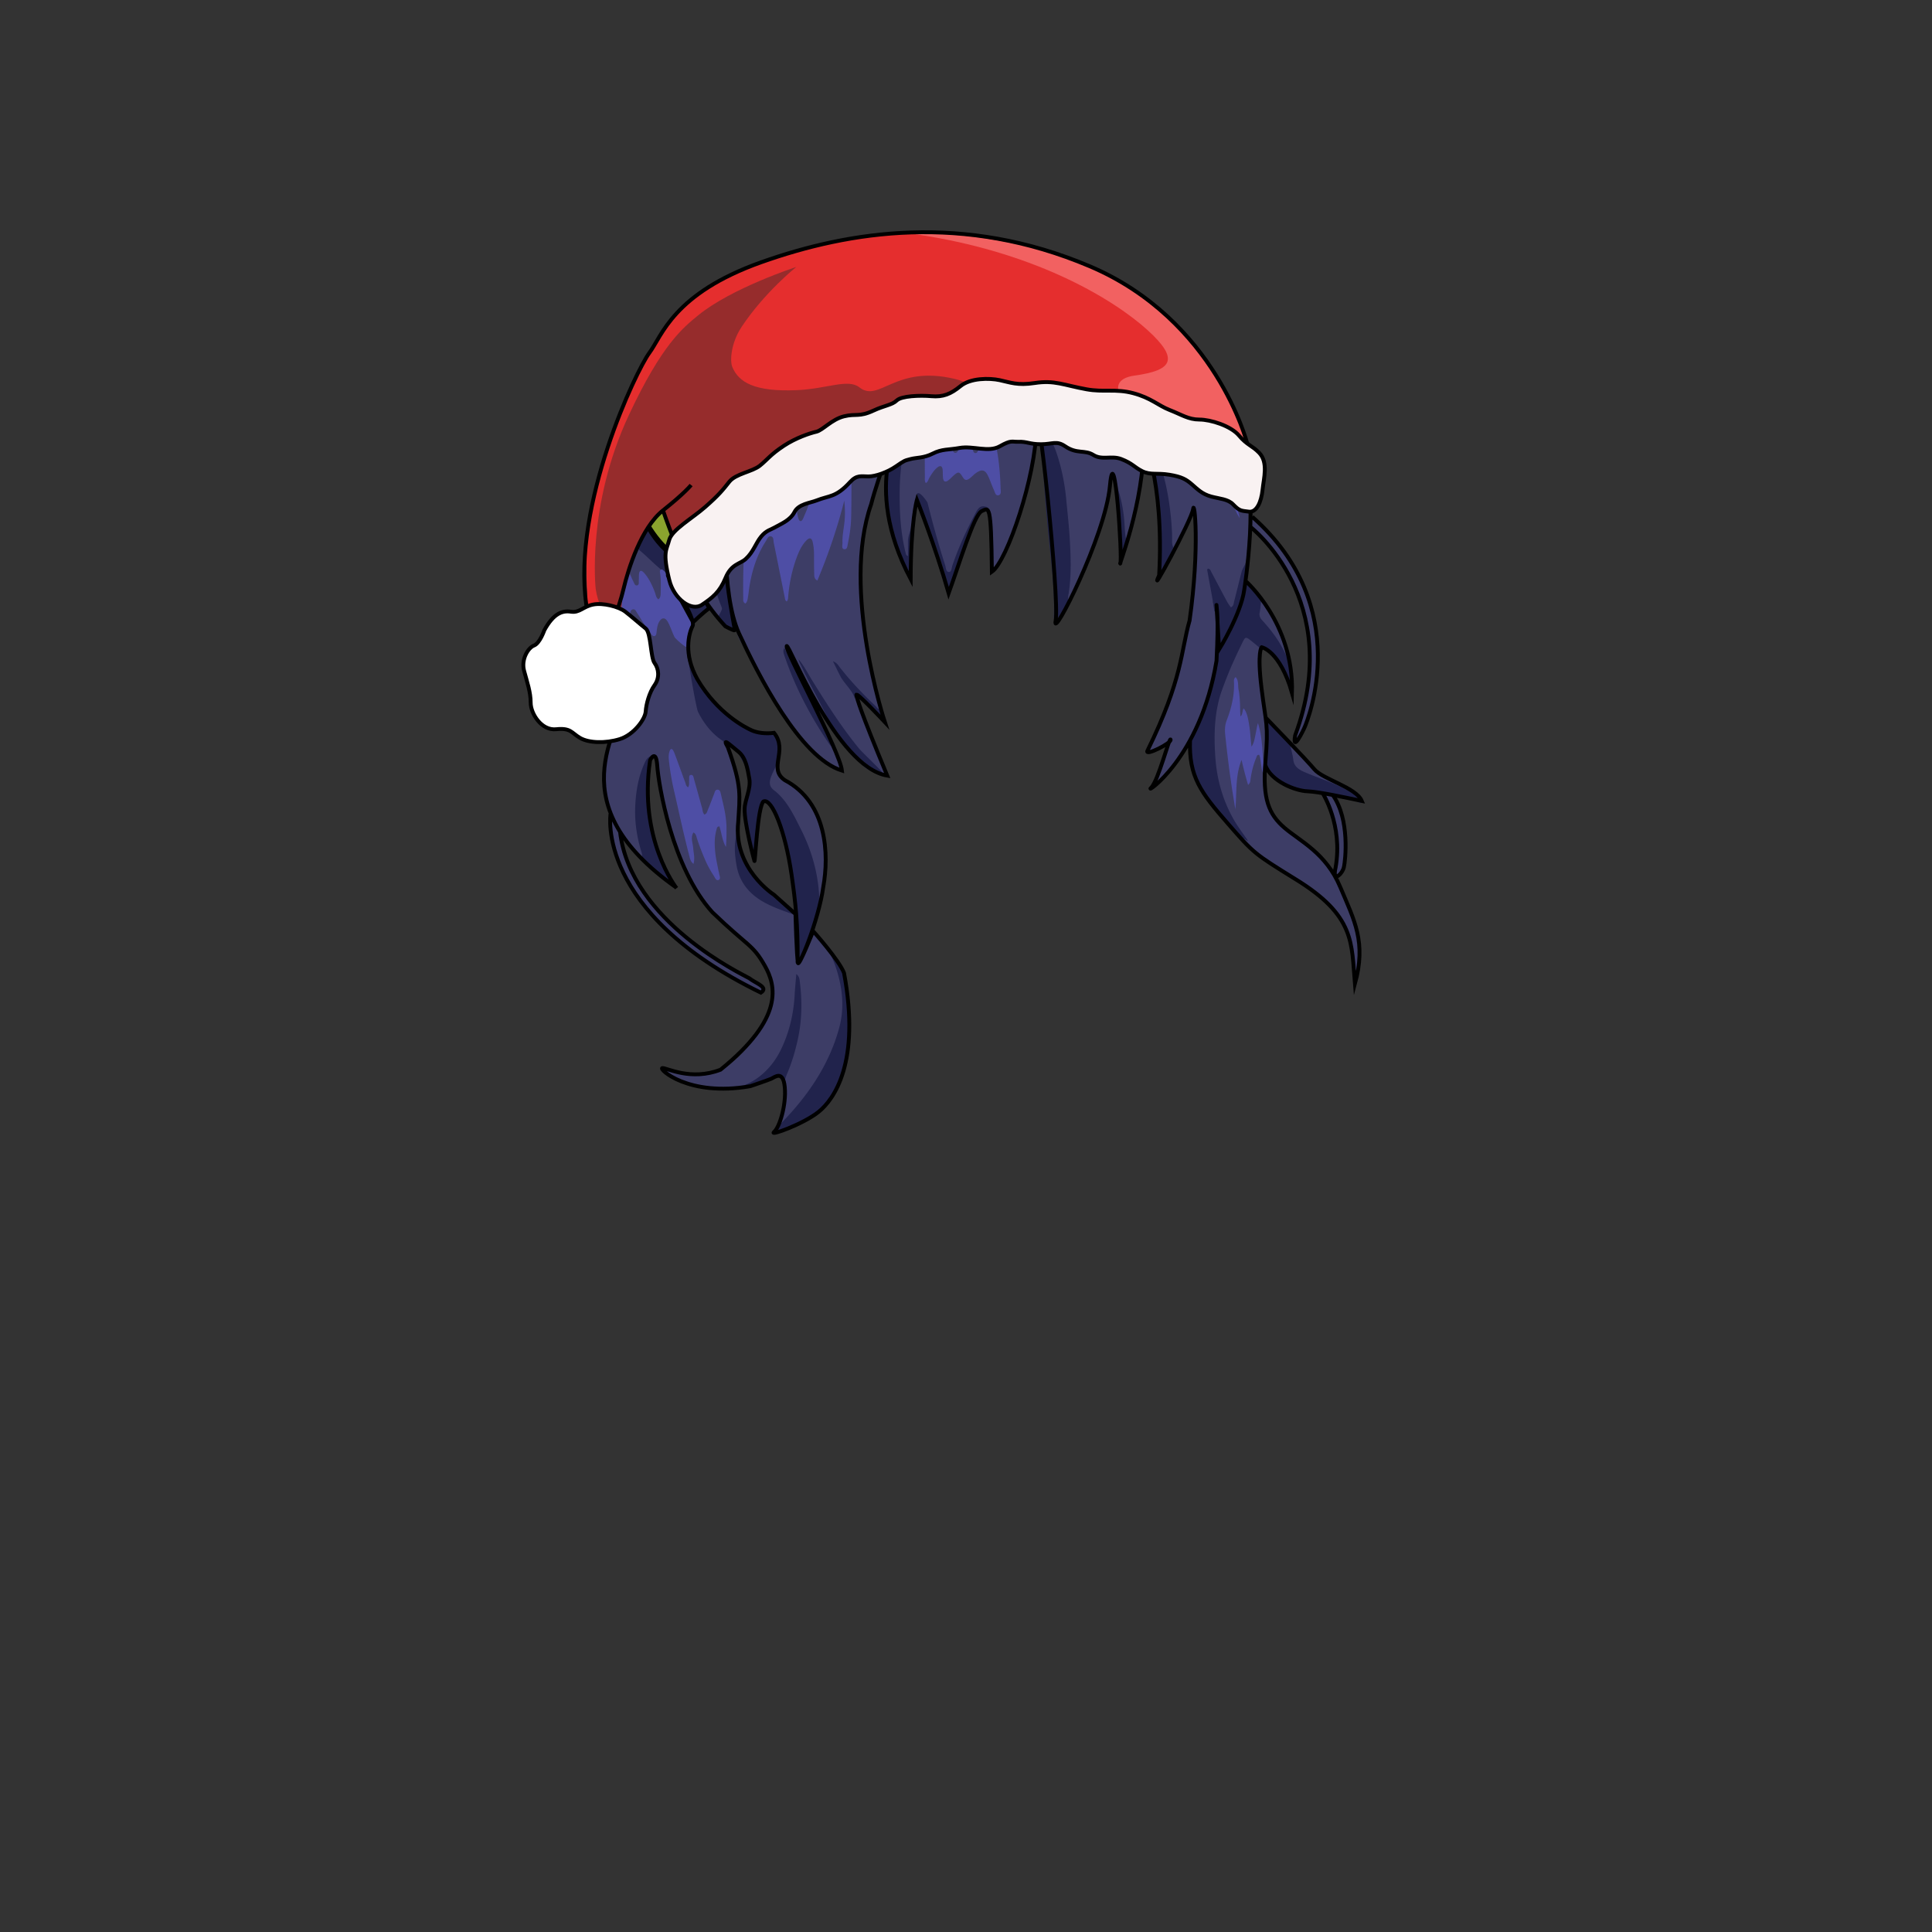 <svg xmlns="http://www.w3.org/2000/svg" id="图层_2" viewBox="0 0 3000 3000"><rect x="0" y="0" width="3000" height="3000" fill="#333333" stroke="none"/><path id="cl1" fill="#3D3D66" d="M1774.198 684c3.698 21.9-4.603 62-6.897 88.5-2 22.2-10.3 48.104-17.397 69.4-5.699 2.3-6.199-2.101-6.5-5.601-2.302-22.2-5.5-44.2-7.199-66.399-.397-5.301-4.103-23.601-6.103-28.7-7.801-3.5-5.897 9.899-8.301 17.899-4.199 14-3.699 26.801-7.5 40.896-10.397 38.199-27.397 77-43.699 113.199-2.601 5.7-5.697 11.2-8.601 16.899-.699.699-1.399 1.5-1.603 2.601a3.432 3.432 0 0 1-.603 1.2c-9.2.898-6.397-6.102-5.803-10 3.803-22.5 4.398-45.301 2.699-67.801-3.5-47.104-4.5-94.5-17.604-140.399-5.396-18.8-16.303-34.5-24.896-51.5-.199-.3-.302-.601-.5-.896-1.802-2.899-3.5-5.899-7.604-5.305 1.898 7.199 5.197 7.699-4.303 69.604-3.295 39.5-26.896 100.396-45.896 135-4.397 8.101-10.699 16.396-15.604 25.5-2.396-3.699-1.896-6.399-1.896-8.8-.199-25.604-.302-51.306-.397-76.899 0-4.7-.201-6.801-2.603-11-8.699-4.2-12.397-1.5-16.199 5.199-15.5 27.396-26.103 57-37.103 86.301-.803 2-1.897 4-2.303 6-.601 3.199-1.896 5.399-5.101 5.8-4.103.5-4.899-3.101-5.801-5.8-3.604-11.399-7.398-22.7-10.604-34.2-5.5-19.601-13-38.5-17.896-58.3-1.5-5.899-4.104-9.7-4.398-15.601-.302-4.7-5.802-12.104-10.802-13.7-4.698.5-.198 5.5-1.5 9.396-6.3 18.5-7.104 31.5-8.8 43.5-1.7 13.306-3.5 28.9-4.104 42.104-.101 2.601 1.604 6.601-3.101 7.101-4 .399-4.304-3.8-4.804-5.896-3.896-14.604-7.196-29.304-8.801-44.399-4.801-47.396-2.601-94.396 7.699-140.896 1.699-7.899 1.602-14.699-2.699-21.399-5.801-1.8-4.101 5-5.896 10.104-5.898 16.603-13.104 27.603-17.604 44.697-7.301 28-19.5 57.303-26.5 85.399-14.699 58.896-16.301 118.5-9.101 178.5 3.601 29.8 11.101 58.801 18.5 87.897 3.101 12.302 6.5 24.396 9.698 36.696.602 2.304 1.5 4.7-1.104 6.2-2.396 1.396-4.301-.7-5.602-2-10.303-9.7-20.104-20-30.699-29.3-11.801-10.4-20.301-23.2-27-33.5 2.898 4.194 6.898 11.5 12.104 18 6.603 8.194 14 15.1 14.697 24.396 16.899 39.899 27.303 81.301 49.199 118.604.699 2.194-.301 2.8-2.301 2.396-9.803-7.396-25.699-4.396-34.303-13.101-39.102-34.399-66.5-82.5-90.697-128-6-11.399-10-25.399-16-36.801-10.803-2.699-9-28.699-15.199-23.305.199 13.399 4.199 27.104 9.398 38.604 12.102 26.896 25.102 53.396 40.197 78.8 7.604 12.7 13.699 26.301 21.199 39.2l-.101-.104c.5.699 1 1.5 1.396 2.304 4.2 8.602 8.399 17.196 12.604 25.802 1.3 2.601 0 9.601-3.804 9.5-44.396-24-76.303-70.899-102.696-117.302-12-21.198-24.2-42.898-36.7-63.804-4.102-6.896-14.602-21.396-17-29.196-16.699-54.5-17.398-110.604-18-167.698-.199-21 4.602-69.302 4.7-71.5 0-.4-4.104-3.104-4.804-1.604-3.196 7.104-12.803 13.399-19.602 16.699-10.199 4.9-14.199 13-13.301 24.301 4.301 52.805 11.6 105 30.697 154.805 3.104 8.101-.104 20.601-6.896 22.301-21.701-26.801-41.5-59.604-55.201-91.4-13.299-30.896-16.197-71.896-20.6-105.1-4.305-32.604-4.305-65.104 1.6-97.5.5-2.9 1.201-5.9 2.4-8.604 24.695-57.601 58.6-109.101 103.6-152.896 55.5-54 120.604-91.501 194.701-113.9 53.699-16.2 108.699-23.4 164.5-24.2 21-.3 41.699 4.5 62.102 9.3 41.303 9.805 80.898 24.604 119.303 42.604 1.801.8 3.301 2.103 5 3.2-4.699 9.8-9.898.601-14 .7 18.801 15.5 30.102 36.696 37.801 60.1 2.396 7.301 4.896 14.604 6.396 22.104 2.197 11.001-1.896 15.103-12.803 12.896-10.1-2.1-20.1-4.699-29.6-9-6.199-2.8-9.9-2.199-11.104 5.604-2.102 13.5-11.602 18.197-25.102 13.103-5-1.898-9.398-5-13.898-7.8-4.396-2.803-6.896-1.9-6.896 3.697 0 1.698.1 3.303-.104 5-.699 9.603-5.602 13.698-15.102 12.303-5.7-.9-10.898-3.303-15.398-6.803-7.199-5.697-13.896-5-20.699.803-8.301 6.896-17.5 12-28.801 12.5-5.896.197-10.803-1.303-15.5-5.4-9.5-8.5-12.896-7.896-21.102 2.2-4 4.897-7.5 10.102-13.103 13.602-11.604 7.398-21.397 7.302-32.397-.896-11.803-8.803-11.803-8.803-23.603-1.7-23.604 14.104-33.897 9.301-37.802-17.603-.896-6.604-1.198-13.302-2.896-19.697-2.699-10-9.9-13-19.199-8.2-5.699 3-10.199 7.5-14.603 12.104-5.397 5.5-11.104 10.5-17.698 14.603-3.5 2.101-7.5 4-11.103.8-4.103-3.5-1.103-7.396.801-10.8 2.399-4.399 5.603-8.303 7.699-12.899 1.698-3.801 4.698-8.396 0-11.697-4.103-2.897-7.5.697-10.5 3.197-8.603 7-14.603 16.399-22.5 24.104-3.897 3.802-7.302 9.699-14.103 7-7.303-2.898-8.5-9.5-8.303-16.604.103-5.697.303-11.301-.197-17-.897-9.697-4.897-12.396-14-9.396-3.803 1.302-7.397 3-11.397 3.802-11 2.103-16.302-2.802-13.603-13.7 1.603-6.3 1.896-10.102-5-13.602-5.697-2.898-2.104-7.104 1.697-10.104 11-8.697 22.603-16.5 32.899-26.101 2.3-2.2 5.8-3.5 5.696-7.7-4.196-2.3-7.799.301-11.196 1.897-17.399 8.396-33.899 18.603-50.2 28.896-2.3 1.399-4.8 3-5.8 5.399-7.603 18.5-23 31.601-33.804 47.896-.5.803-1.196 1.604-1.696 2.5-1.399 2.803-5.399 5.699-2.7 8.803 2.5 2.896 6.303.102 9.2-1.104 12.3-5.1 24.897-9.5 37.601-13.5 3.803-1.199 7.699-2.3 11.699-2.8 19.301-2.5 27.199 6.101 24 25.5-1.5 8.897-4.301 17.5-5.199 26.5-1.197 12 3 15.601 14.399 11.897 10.8-3.5 20.696-9.104 30.897-14.104 5.396-2.601 10.696-5.5 16.5-7 10.5-2.601 17.196.5 21.896 10.3.398.9.898 1.804 1.199 2.7 8 19.104 8 19.104 26.301 10 3-1.5 6-3 9-4.396 18.199-8.697 24.604-7.804 39.301 5.803 11.102 10.197 16.303 11 29.602 4.697 3.303-1.604 6.701-3.104 9.803-4.897 18.398-10.399 36.303-9.2 53.803 2.101 1.102.699 2.197 1.5 3.396 2.199 19.699 12.604 19.801 12.7 38.604-1.8 16.396-12.603 34.5-14.603 53.896-9.3 3.5 1 7 2.197 10.301 3.697 12.699 5.603 23.898 4 33.5-6.604 10.803-11.8 23.602-13.8 38.102-7.601 6.701 2.896 13.5 5.696 20.803 6.801 9.697 1.5 15.102-1.301 19.398-10.104 1.5-3 2.301-6.302 3.697-9.302 4.699-9.698 12.898-13.896 23.604-12.1 9.199 1.5 18.199 4.198 27.5 5.3 4.699.602 9.301.7 13.896-.3 5.199-1.104 11.199-1.302 13-7.604 1.699-5.896-2.396-10.101-6.102-13.896-27.398-29-58.802-53-92.802-73.801-7.396-4.5-7.5-4.5-4.603-10.305 16.303 6.199 30.898 15.5 45.303 25 58.396 38.699 108.486 91.093 141.888 152.395 17.304 31.698 25.515 63.51 35.313 98.31 8.199 28.9 9.302 58.301 8.699 88.104-.604 27 2.5 52.896-5.303 79.896-3.697 22.104-11.197 44.2-17.396 65.604-.899 3.1-.399 7.3-4.899 7.6-4 .2-5.3-3.5-7-6.2-9.101-14.896-16.897-30.396-24.198-46.396 5.198 9.195 5.698 19.396 7.399 29.396.601 4-1.201 6.303-3.802 8.5l-.104.104c-.601.8 14 58.5 5.303 65.695 1.603 51.604-18.803 107.304-37.199 142.198-5.301 8.803-11.5 18.303-15.801 27.5-9.803 20.7-31.303 37.5-46.199 54.604-3.698.196-3.399-1.604-1.899-3.899 9.701-19.898 28.899-63.398 29.701-71.5-3.397 4.7-26.201 14.102-33.5 19.7-2.103.5-3-.303-2.397-2.4 32.603-56.396 50.603-117.896 62-181.5 10.897-60.5 15.397-121.5 14.301-183 0-2.7-.104-5.3-.198-8-1.802-1.1-2.103-4.8-5.698-7.8-.197 2.8-1.102 2.8-1.802 6.3-1.899 9.9-5.302 17.3-9.5 26.4-4.603 10-16.198 31-20.802 41-9.5 2.199-4.801-14.801-4.896-18.5-.104-22.7-3-45-6.398-67.4-4.5-29.3-14.102-57.1-25.397-84.396-2.243-6.503-2.945-8.605-8.945-5.305zM1199.8 1659.5c23.303-27.1 41.2-82 39.5-127.396-.397 5-.604 12.396-.3 19.8 1.6 38-6.104 74.2-20.104 109.2-3.104 7.8-2.5 15.3-1.104 23 2.604 16.3 2.897 32.396-3.896 48-2 4.6-4.2 9-6.303 13.5-.397 5.5 2.603 5.699 6.197 3.5 3.701-2.2 6.701-5.5 9.604-8.604 32.3-34.1 58.5-72.3 75.896-116.1 13-32.801 18.604-66.5 9.399-101.4-6.198-23.396-15-45.5-33.603-62.3-11.395-13.741-29.575-31.854-43.397-40.7-7-7.8-16.698-11.194-25.899-15.194-14.101-6.104-27.896-12.699-38.101-24.699-22.801-26.899-26.801-58.5-21.801-92.101-.104-22.2.301-44.399-.5-66.604-.699-20-3.604-39.601-14.104-57.301-1.697-5.6 1.604-12.3-5.3-16.899-22.101-14.697-17.022-31.961-29.821-54.366l-3.668-7.667c-1.5-.801-4.264-8.482-5.666-9.282-6.604-11.104-5.136-14.856-9.334-27.052-6.898-20-12.771-23.563-9.569-44.667-2.5-1.5-18.941-19.769-19.341-22.567-1-6.5-3.301-12.7-6.801-18.2-2.802-4.3-5.699-9.5-12-8.8-5.802.601-9.199 4.8-11.5 9.898-.602 1.196-.897 2.5-1.5 3.696-1.102 2.304-1.199 5.699-4.5 5.804-3 .102-4.396-2.698-5.802-4.898-5.198-8.102-10.3-16.3-15.5-24.399-2.198-3.396-5-5.194-9.101-4.801-4.399.4-5.699 3.604-7.199 7.104-3.398 8-.2 15.194 1.8 22.6-1.897-7.7-4.8-15.1-7.3-22.6-7.898-23.604-15.801-47.306-19.301-72.2-.699-5.2-2.399-10.806 1.896-16.604 7.604 12 11.5 24.399 17.604 35.801.5.805 1 1.604 1.601 2.305 5.802 3.896 8.2 10.3 11.7 15.896 1.896 2.899 4.602 4.699 8.3 4.104 4.103-.604 5.2-3.5 5.7-7 .102-1 .199-2 .3-3 .2-1.9 0-4.5 2.103-5.2 2.897-.899 4 1.8 5.104 3.7 2.699 4.6 4.896 9.396 6.8 14.396 1.399 3.699 2.604 7.5 4.104 11.199 1.499 3.801 3.396 7.801 8.103 7.5 5.103-.3 5.7-5.102 6.7-8.8 2-7.102 1.697-14.602.601-21.7-1.199-7.896-1.301-15.399 1.301-22.899.104-1 .302-1.896.398-2.896-.8-6.3-6.604-8-10.5-11.104-18.5-14.101-36.898-28.101-51.699-46.396-6.301-7.8-12-15.8-18-23.8-2.699-3.604-5.397-6.104-9.601-1.9-23.104 48.9-23.803 97.5 1.5 146 6.601 12.7 14.3 24.801 22.3 36.7 16.896 25.2 22.301 52.101 12.7 81.601-6.604 20.305-14.2 40.199-21.399 60.199-7.101 19.7-14.601 39.4-16.5 60.5-2.801 31.104-3.601 61.4 12 90.5 11.603 21.7 25.301 41.301 42.5 58.604 5 1.303 6.699-1 6.399-5.697-.2-3-1.303-5.803-2-8.604-7-27.196-10.899-54.396-7.104-82.696 2.399-18.304 8.604-35.5 12.5-53.304 1-4.5 4.199-7.302 9-7.696 5.899.601 6.399 4.801 6.303 9.5-.303 13.396.896 26.601 2.5 39.801 3.803 30.6 14.603 59.397 23.803 88.6 6.602 21 15.102 41.2 26.197 60.303 21.803 37.304 51.897 66.697 88.303 89.397 8.184 12.032 18.102 16.2 22.396 28 1.898 5 3.898 9.899 5.198 15.103 10.841 16.957 14.075 26.945 10.075 45.945-8.104 38.803-35.479 77.856-66.075 101.752-12.198 9.5-26.3 13.9-41.698 15.104-18.198 1.396-35.896-.9-53.198-6.4-3-1-6.101-1.699-9.697-2.6.603 1.5.697 2.396 1.103 2.696 18.603 13.397 38.299 23.897 61.5 27.104 17.603 2.396 35.197 2 52.799 1.301 21.999-4.42 40.897-13.02 55.999-30.62zm758.3-488.4c-.697-2.601-.5-5.5-4-5.899-3.1-.301-4.896 1.801-6 4.301-5.396 11.604-9.6 23.604-9.896 36.604.602-8-2.5-15.604-3.197-23.5-.4-4.9-2.104-9.801-7.604-10.301-5.896-.5-5.896 5.301-7 9.196-5.896 19.698-4.802 39.698-2.802 54.804-1.302-22.199-4-49.399-7.698-76.5-2.396-17.5-3.396-34.699 4.104-51.899 5.697-13.101 7.697-27.601 5.8-38.801-.603 12.396.603 28.101 1.801 43.896.699 9.604 5.199 13 11.399 2.306.101-.306-.699 2-.104 1.1 2.104 13.9 4.604 28 4.5 42.4 0 3.6.397 7.8 5.104 8.5 4.801.694 6.301-3.306 7.396-6.7 2.801-7.699 4.7-15.699 3.897-23 .103 6.896-.5 15 1.5 22.7 2.5 9.5 5 18.8 5 28.694 0 2.806.303 6.104 4 7.104.2-1.604.7-3.199.7-4.899.196-22.198-.304-44.5.696-66.698.5-11.802-1.103-23-3.196-34.396-2.604-14-4.5-28.2-6.7-42.301-1.397-13.304-1.197-26.7-.103-40 .199-.7.303-1.304.5-2 .199-9.104-7.301-12.5-12.897-17.104-8.8-7.101-12-6.601-17.197 3.8-11.5 22.9-22.5 46.003-30.803 70.306-4.8 14.101-10.5 28.197-11.897 43-2.603 27.396-4.199 55-.396 82.5 6.197 44.896 18.601 89.697 53.5 121.197 17.601 17.803 37.301 31.104 58.396 44.803 17.301 11.197 35.397 21.301 51.801 33.896 33.803 25.899 53.604 59.399 55.604 102.604.604 12.301 1.104 24.601 1.604 36.896l-.199-.198c2.199-1.5 2.199-4 2.699-6.196 4.697-22.699 5.896-45.804 2-68.5-8.803-51.604-31.199-96.399-69.5-132C2024 1307 2006 1295.5 1990.8 1282.1c-17.8-15.699-25.896-35.899-26.603-59.3-.197-6.306-.197-12.604-.197-19-5.1-10.2-2.9-21.9-5.9-32.7zm-681.902 219.3c3.5-15.4 6.225-37.3 5.93-52.898-.5-22-1.726-41.655-8.127-62.752-9.701-31.898-34.899-52.246-64.399-68.444-3.101-9.306.399-21.056-1.146-35.311-9.804 14.699-32.654 40.91-19.449 51.311 15.397 12.101 27.697 26.801 37.601 43.601 6.803 11.5 11.399 24.104 17.199 36 6.301 13.104 10.397 26.604 12.698 40.803 3.603 21.803 3.802 43.803 3.699 65.697 0 5.303-.397 10.7 2 15.7 7.596-10.007 11.196-21.707 13.994-33.707zM1950.5 826c16.896 14.306 30.396 31.4 42.5 49.9 14.6 22.3 24.696 46.399 31.1 71.899a345.446 345.446 0 0 1 10.104 70.896c1.303 33.899-2.5 66.899-16.398 98.399-3.699 8.396-4.896 17.896-7.199 27-.6 2.5-.396 5.101 2.199 6 3.301 1.101 3.301-2.5 4.5-4.104 6.398-9.396 9.898-20.196 14.104-30.696 7.604-19 12.803-38.5 14.104-58.899 2.396-35.7-.104-71.103-8.604-105.896-11.104-45.898-32.396-86.303-64.896-120.698-6.803-7.2-18.5-18-28.104-24.302-2.01 6.803 1.09 15.803 6.59 20.501zM949.4 1278.2c-.897 20.8 7.697 58.604 16.3 76.604 14.897 31.101 37.7 56.396 62 80.194 22.103 21.604 45.103 42.306 70.397 60.4 20.603 14.8 41.897 28.3 64.802 39.199 5.898 2.801 12 5.5 18.5 6.896 2.5-10.3 2.198-11.194-6.398-14.5-15.602-5.896-30.102-14.3-44.102-23.101-35.199-22.3-66.302-49.899-96.699-78.199-11.896-11.101-22.102-23.896-32.396-36.5-18.397-22.396-32.104-67.101-39.199-95.301-2-8.101-6.104-14.5-11.398-21.399-1.907 2.407-1.707 4.007-1.807 5.707zm1104.497-75.2c-6.896-3.5-12.896-7.694-18.3-13.396-10.302-10.7-21.2-21-31.897-31.4-2.803 8.5-1 17-.5 25.604.397 8 4.301 12.301 11.397 15.698 24.397 11.5 50 19.603 75.5 28.103 2.603.897 5.103 1.3 7.8.603-14-9.512-29-17.41-44-25.212zm35.603 107.5c-.397-2.6-1-5.194-1.2-7.8-.8-17.396-4.897-34.101-12.197-50-3.803-8.301-6.7-19.5-17.399-18.601 1.899 4.7 5.399 20 7.303 24.5 11.5 27.396 14.301 55.801 9.603 84.896-1.103 6.604-3.103 14.199 2.897 18.604 5.493-16.297 13.493-35.797 10.993-51.599zm-89.802-288.5c-1.397-1.8 0-4.396-1.603-6.194-.302-1.604-.5-3.306-.897-4.899-6.897-28.7-19.697-57.101-38.197-79.5-2.5 2.8-6.103 10.8-7.5 14.104-3.603 8.602-2 15.102 4.697 22.102 14.5 15 27.103 31.602 36.897 50.199 1.603 3.101 2.803 6.896 7 7.801-.095-1.113-.195-2.311-.397-3.613z"/><path id="sd1" fill="#21234C" d="M1956.198 1006c-5.197-4.194-10.197-8.6-15.5-12.6-5.802-4.4-7.197-4.2-10.5 2.399-10.603 21.5-20.603 43.198-29 65.698-2.697 7.196-5.397 14.302-7.397 21.696-8.5 30.5-8.8 61.699-6.603 93 2.303 33 10.897 64.199 26.803 93.304 6.397 11.696 14.301 22.396 22 33.196.801 1.104 1.301 2.304 1.897 3.5-12.7-7.101-22.603-17.5-31.897-28.396-16.5-19.303-30.5-40.303-43.899-61.899-6.302-10.101-9.697-20.7-10.697-32.5-.5-6.601-3.2-13.801-3.5-20.5-.303-7.5 1.697-14.601 5.603-21.2 17.897-30 27-68.8 33.197-103.196.699-4 4-23.198 5.603-26.897 15.5-36.5 31.201-61.301 41.201-99.801.6-2.199.896-4.604 3.896-6.699 6.896 5.603 15.896 19.8 20.8 27.103-.397 5.397-1.196 14.197-2.3 19.603-.803 4.102.896 7.897 3.697 11 17.103 18.602 31.699 38.801 40.603 62.699 3.804 14.396 6.603 29 8 43.896-.103 2.2 3.397 5.604-2 6.104-3.103-10.5-5.897-21.104-9.696-31.5-5.604-15.199-16-26.604-28.4-36.5-3.709-2.61-7.509-3.91-11.911-1.51zM1131.8 1160.7c4-.604 10.3-2.097 11.8.903 2.104 4.1 4.104 8.398 5.604 12.8 3.5 9.802 14.991 20.311 16.491 30.607 2.601 18.198-8.393 36.191-7.991 54.491.102 3.5 12.364 70.409 14.468 73.312 3.75-16 5.038-58.119 6.424-64.087 6.405-52.978 22.655-11.728 31.802 9.97 4.803 5.195 3.678 14.296 6.575 20.702 5 11 6.963 28.59 9.168 40.39 6.5 35.104 10.718 61.228 11.321 96.925.1 3.5-1.149 53.764 1.151 57.867 7.5-5.5 25.489-60.526 29.888-67.83-.399-6.602 3.504-12.166 3.705-18.761 1.1-39.898-9.201-81.88-27.701-118.585-11.603-23-22.301-46.896-43.103-62.697-16-12.197 4.81-31.634 7.411-49.734-.802-5.602-.152-25.419-.753-31.018-1-8.5-24.625-8.301-33.427-9.401-10.801-1.398-28.416-14.41-37.513-20.206-7.302-4.603-19.623-19.646-26.821-24.346-7.5-4.898-4.062-6.246-9.965-13.147-17.431-20.674-34.623-56.096-30.927-51.998.199 6.5 11.691 73.148 14.59 78.749 8.699 17.104 20 32 35.802 43.104 5.603 4 9.897 8.6 11.801 15.3.2-3.31-4.3-2.711.2-3.31zm488.898-417.1c1.803 26.601 4.103 53.101 6.603 79.7 4.103 43.8 10.603 87.396 9.2 131.5-.103 2.8-1.103 6 2.697 9.194 7.803-9.5 15-19.3 20.5-30.3-2-4.2-.897-8.5-.197-12.7 4.197-27.396 3.3-55 1.697-82.5-1.103-20.194-3.397-40.3-5.302-60.5-2.397-26.6-7.5-52.6-16.397-77.8-5.103-14.5-13.603-26.5-25.397-36.2a2648.69 2648.69 0 0 1 6.596 79.606zM1201.9 1757.802c2.897 1.801 5 .301 7.101-.399 9.399-3.5 18.803-6.899 28-10.7 39.103-16 63.899-44.396 73.899-85.694 9.8-40.604 12.3-81.7 6.5-123-4.103-29.7-18.103-54.7-38.803-76.104-1-.896-1.897-.801-2.697.303 11.697 12.803 18.397 28.197 23.5 44.697 9.101 29.5 11.897 59.199 3.601 89.5-15.601 57.104-47.897 104.104-88.397 146.104-1.897 1.896-3.801 3.8-6.897 3.396-2.907 3.397-5.207 7.295-5.807 11.897zM1057.198 929.7c1.897 5.3 5.103 10.104 7.303 15.3 1.397 3.5 10.846 20.813 14.942 20.014 5.197-3.602 10.409-13.014 15.712-16.514 6.6-4.398 2.77-10.304-5.055-20.6-10.801-16.9-20.5-34.301-28.6-52.601-1.9-4.305-4.604-7.305-9.4-8-10.697-1.399-18-8-24.5-15.805-17.198-20.694-29.6-44.194-40.6-68.6-4.304-9.396-7-19.396-8.7-29.7-.3-2.101.603-4.8-2.7-6.5-13.3 15.7-25 32.5-33.1 51.5 3.196 1.399 5.1 4.104 7 6.899 12.696 18.801 27.3 35.801 44.8 50.396 11 9.199 19.7 18.57 30.7 27.673 12 14.609 25.698 28.538 32.198 46.538zM1137 977.9c.3-3.4 3.196-12.4 2.5-15.2-2.2-9.101-4.7-18.101-6.604-27.2-10.896-50-11.104-100.8-6.803-152.1 1-11.9 1.603-25.9 2.898-37.801-9.5 5.396-24 13.301-33.699 18.5-5.103 2.7-6.896 6.396-6.396 12.101 2.104 23.5 3.697 47.104 7.301 70.399 5.103 33.301 12 66.101 24.803 97.4 1 2.5-4.604 10.6-5.303 13.3C1120.698 965.2 1129.4 972.5 1137 977.9zm-87.4 399.902c.303.197 1.104-.303 1.803-.5-1.199-4.303-4.303-7.5-6.5-11.104-34.2-55.101-40.2-116-36.803-178.801.303-5.1 1.9-9.8 6.303-13.1-7.396-.805-10.5 4.1-13.2 9.896-10.196 22.199-14 45.699-14.896 69.802-.8 22.397 2.5 44.397 8.8 66 1.2 4.104 3.2 8.198.604 12.5 15.889 17.405 33.889 32.505 53.889 45.307zm1027.797-158c-17.5-8.104-35.896-13.803-53.5-21.699-7.896-3.601-14.396-8.4-15.602-17.7-.898-7.5-2.898-14.8-4.602-22.101-4.104-3.899-6.197-11.104-10.5-14.8-4-3.5-18.8-21.7-24.398-23-2 3.3-1.5 6-1.5 8.601-.198 15.6.302 31.3-.801 46.899-.801 11-1.897 23.396 22.899 38.101 3.396 1.399 6.5 3.3 9.8 4.8 20.803 9.899 43.602 12.104 65.899 14.802 16.601 2 31.801 5.804 46.601 12.898 2.303.3 3.303-.601 2.899-2.898-4.899-5.802-10-11.602-16.699-15.396-7.496-1.409-13.893-5.507-20.496-8.507zM1395.4 670.4c-3.7 9.3-6.303 17.899-9.899 27.3-9.801 25.604-12.101 53.2-7.697 80.399 6.697 41.101 18.603 80.896 33.103 119.9.397 1 .802 2.6 3.197 1.396-2.896-25.601 1.899-55.2 1.604-81.101-2.5 5.696-5.802 15.5-5.802 21.396-.104 7.801 0 15.604 0 23.801-3-1.102-3.104-2.896-3.5-4.396-8-31.8-9.803-64.399-9.396-96.899.299-31.197 5-62.197 11.799-92.697.603-2.896 2.103-5.896.802-8.803-1.396-3.197-5.101.104-7.101-2-.899-.896-2.104-1.601-3.2-2.396 1.888 5.002-2.01 9.3-3.91 14.1zm-200 1005.8c15.8-7.2 15.8-7.301 22.397 8 .301-5.7 2-11.101 4.197-16.396 7.303-16.899 12.5-34.399 16.5-52.306 6.803-30.194 7.399-60.694 3.399-91.396-.5-3.7-.604-7.802-5.399-11.604-.897 11.4-2 21.5-2.5 31.7-1.601 30-8.301 58.699-21.397 85.699-7.897 16.301-18.897 30.5-33.397 41.801-10.699 8.399-22.699 13.699-35.397 18 18.297-.798 35.297-5.998 51.597-13.498zm585.1-985.5c1.396 5.104 2.896 10.2 4.396 15.3 10.697 36.5 17.8 73.604 17.604 111.806-.2 22.3.696 44.5-.5 66.8-.104 2.102-1 4.5 2.396 7 6-14.3 11.8-28 17.604-41.604-1.604-3-2-6.301-2-9.695.196-12.604-.604-25.2-1.9-37.805-3-29.5-8.301-58.601-18.6-86.5-3.7-10-7.7-19.801-13.304-29-4.302-7.195-6.897-7.601-14.302-3 4.906-.302 7.406 2.3 8.606 6.698zm-559.9 715.9c-12.801-11.699-25.896-22.899-38.6-34.601-10.304-9.5-19.7-19.699-26.804-32-5.897-10.305-9.302-21.305-9.302-33.199 0-6.301.104-12.604.199-18.899-7 18.699-5.603 38-2.199 56.8 4.604 25.7 20.199 44.104 43 56.604 14.302 7.896 29.699 13 45 18.601-1.294-6.306-6.994-9.306-11.294-13.306zM1428 782.7c4.3 10.8 8.696 22 12.696 32.7 11.603 31.199 23.698 61.6 31.198 94.1.5 2.104.302 4.7 3.302 5.4 2.397-2.601 2.603-6.101 3.698-9.2 11.396-33.396 23.699-66.5 38.396-98.601 2.104-4.5 4.604-8.899 6.899-13.3 2.5-4.7 6.302-6.7 11.601-5.305-10.8-4.396-15.101-3-20.8 7.805-14 26.5-26.603 53.601-36.2 82-1.197 3.601-1.197 9.8-5.101 9.896-5 .104-4.698-6.3-5.899-10.101-10.396-32.3-19.396-64.899-27.601-97.8-9.198-14-14.899-17-16.5-12.804 1.111 5.01 2.009 9.61 4.311 15.21zM1890.198 954c2.397 15.5.897 21.5 1.103 37.104 0 2.896 1.301 11 6.7 7.896 1-1.8 1.697-2.896 2.197-4.1 14.397-24.601 24.198-53.601 30.603-81.5 2.801-12.2 5.897-29 4.801-41.801-1.196 3.801-6.5 11.801-7.5 15.7-4 15.5-7.696 31-11.696 46.396-.804 3.303-.804 7.303-5 9.399-3.897-4.604-6.5-9.699-9.104-14.604-7.103-13.196-14-26.5-21.103-39.696-1.302-2.399-1.897-5.804-5.697-5.804-.398.804-1.103 1.398-1 1.898 2.801 16.3 9.197 47.8 11 64.396 8.598.816 3.498-2.982 4.696 4.716zM1736 786.7c-1.7 30.3 6.6 59.399 2.196 82.104.198 1.896-1.696 4.3 1.5 6.101 3.5-11.101 8-21.7 10.198-33.101-3-9.305-3.198-18.899-3.801-28.5-1.303-20.305-5-40.2-12.103-59.305-.792 11.901 2.708 20.803 2.01 32.701zm-492.302 246.5c10.698 22.8 22.803 45 34.303 67.5 10.897 21.399 21.801 45.899 40.397 61 9 12.3 44.197 38 57 44-4.2-7.301-36.7-37.396-41.897-43.896-26.803-32.806-49.5-68.399-71.803-104.306-7-11.3-12.897-23.194-21.5-33.5.302 3.402 2.102 6.202 3.5 9.202zm28.202 80.4c-19.399-35.199-37-71.199-53.899-107.604-2.697 4.2-1.301 8.2.103 12.4 16.199 47.499 39.103 91.604 67 133.199 2 3 3.897 6.199 7.103 8.199-6.607-15.394-12.207-31.492-20.307-46.194zm61.2-31.7c1.199 1.1 2.4 2.3 3.604 3.5 9.896 9.3 19.803 18.6 29.896 27.8 2.303 2.104 4.104 5.306 9.4 4.806-2.9-6.399-4.2-12.806-7.604-18.5-4.604 3.8-6.5-1-8.803-3.104-20.102-19-39.102-39-56.102-60.896-2.199-2.899-4.102-6.399-10.102-8.7 4.602 9.301 8.102 16.801 12 24.101 6.197 11.399 19.197 21.899 22.102 34.805 2.109-9.312-1.391-9.91 5.609-3.812z"/><path id="hl1" fill="#4E4EA5" d="M1708.1 431.802c2 3.3 5.4 4.8 8.604 6.695 34.698 21 66.198 45.899 94.198 75.305 3.698 3.896 6.802 8.3 8.198 13.601 1.699 6.3.199 9.699-5.801 11.8-9.5 3.399-19.199 5.805-29.399 3.805-8.8-1.699-17.601-3.604-26.5-5.199-10.5-1.801-15.5 1-19.697 10.699-1.397 3.396-2.5 6.896-4 10.195-4.303 9.104-8.897 11.7-19.103 11.104-6.103-.301-11.801-2.104-17.397-4.2-5-1.898-9.897-3.898-15-5.5-9.397-3-17.698-.699-25 5.801-1.198 1.104-2.5 2.199-3.603 3.5-9.603 12.199-21.801 12.699-35.103 7.5-3.397-1.301-6.801-2.699-10.301-3.896-21.199-7-40-3.104-56.397 12.302-13.103 12.3-16.699 12.601-32 2.5-4.699-3.104-9.5-6.2-14.303-9.104-13.697-8.197-27.803-8.301-42-1.396-6 2.896-12 5.698-17.896 9-9.604 5.396-17.897 3.3-25.604-3.604a94.456 94.456 0 0 1-7.197-7c-7.303-7.896-16-9.197-25.5-4.896-7.899 3.5-15.603 7.5-23.303 11.396-15.303 7.699-17.803 6.699-22.303-9.5-5.396-19.197-11.5-22.102-29.6-13.697-11.5 5.302-22.4 11.896-34.303 16.302-4 1.5-8.197 3-12.397 3.601-8.397 1.303-13-2.601-12.7-11 .303-6.601 1.7-13.197 2.9-19.697 1-5.604 2.396-11.104 3.5-16.604.697-3.602.697-7.3-.2-10.896-1.3-5.198-4.396-8-9.8-8.303-6.803-.396-13.2 1.303-19.604 3.104-15.396 4.396-30.199 10.603-45 16.5-3.103 1.198-6.3 2.5-9.5 3-4.5.801-6.5-1.699-4.896-5.802.896-2.5 2.5-4.698 3.896-6.897 9.5-15 20.801-28.603 31.7-42.396 2.897-3.699 6.101-7 5.5-12.304-.399-3.396 1.8-5.601 4.397-7.196 21.396-13.5 42.696-27.304 66.103-37.199 3.697-1.604 7.5-2.899 11.601-2.804 2.303 0 4.899-.3 6.103 2.4.897 2.104-.397 3.898-1.5 5.5-2.897 4.104-6.5 7.604-10.3 10.801-10.303 8.5-20.303 17.303-31.4 24.699-1.6 1.104-3.396 2.104-4.197 4.301 1.801 2.5 4.197.5 6.197.699 5.604.699 6.9 2.699 4.5 8-1.5 3.301-3.801 6.301-5.1 9.699-2.303 6.396.697 10 7.197 8.699 3.198-.604 6.303-2.104 9.396-3.199 2.802-1 5.5-2.398 8.398-3 7.801-1.604 12.301 1.699 12.898 9.602.5 7.303.102 14.699.396 22 .198 4.898-.896 11.104 4.698 13.199 5.898 2.104 8.699-3.896 11.699-7.5 6.698-7.896 13.601-15.602 21-22.699 2.897-2.801 6-5.301 10-6.5 8.198-2.301 13.198 1.699 12.397 10.199-.698 6.898-4.5 12.398-8 18.104-2 3.301-4.897 6.102-5.5 10.102 3.397 1.604 5.103-.5 6.897-1.699 6.603-4.602 12.397-10.102 18-15.801 4.198-4.301 8.698-8.301 14.103-11.102 11.103-5.604 22-.5 24.397 11.602 1.698 8.5 2.5 17.104 3.801 25.699.397 3 .897 6 1.804 8.801 2.396 6.801 7.101 9.301 14.101 7.5 6.601-1.699 12.101-5.396 17.698-9.102 10.699-7.199 13.302-6.898 22.103 2.197 10.198 10.5 22.5 10.699 33.5.199 3.302-3.199 5.897-7.199 8.897-10.801 2.302-2.802 4.5-5.802 7.302-8.199 5.301-4.602 8.801-4.301 13.899.604 13.696 13 21.601 13.896 37.601 3.697 4.5-2.801 8.399-6.5 12.801-9.602 7-4.898 9.103-4.898 15.897.602 4.701 3.803 9.396 7.5 15.396 8.898 7.7 1.801 11.604-1.301 11.2-9.199-.2-3.602-1.302-7.199-1.896-10.801-.399-2.801-2.399-6.199.896-8.199 3.104-1.801 5.604 1.104 8 2.604 5 3.301 9.8 6.896 14.8 10.197 3.7 2.398 7.7 4.104 12.104 4.398 7.396.5 11.396-2.604 12-10.104.396-4.602-.299-9.302-.397-14-.103-3.197 1.699-4.197 4.5-3 3 1.398 5.897 3 8.897 4.604 9.802 5.102 20.396 8.199 31.201 10.602 8.601 1.898 10.896-.301 8.799-8.5-7.698-30.602-19.897-58.697-44.104-80.197-2.102-1.898-4.896-3.5-5.3-7.303 9.198-.801 16.397 5.604 25 6 4.331 1.179 8.331 2.977 12.031 5.679zm-630.46 537.851c2-7.1-13.423-23.786-16.022-30.582-5.701-14.898-17.018-23.166-22.317-38.267-2.3-6.5-5.197-12.803-11.397-16.7-4.103.5-3.302 3.601-2.896 6.101 1.5 9.899 1.1 20 .896 29.899-.103 3.7.104 7.896-3.699 10.601-3.5-2.896-3.801-6.8-5-10.101-3.197-8.8-7-17.3-12.301-25-1.896-2.699-4-5.399-6.396-7.604-3.104-2.8-5.5-1.8-6.104 2.4-.5 3.6-.199 7.3-.5 11-.199 2.8 1 7-2.802 7.601-3.5.604-4.301-3.601-5.601-6.101-2.304-4.399-4.104-9.101-6.399-13.5-1.301-2.5-2.5-1.4-3.101.699.5.601.696.7.5.5 0 0-.2-.199-.5-.604-2.2-2.602-3.399-5.696-4.804-8.696-4.696-10.7-9.396-21.304-14.103-32-.897-2.104-1.801-4.804-4.5-4.804-3.397-.102-4 3.104-4.801 5.604-2.603 8.101-2.5 16.5-1.301 24.801 5.5 35.399 16.801 69.199 30.801 102 1 2.199 1.604 5.199 5.397 5.5 1.897-4.2.699-8.399 0-12.601-.897-5.2-2.5-10.399-2.198-15.8.198-3 .301-6.5 3.698-7.604 3.802-1.301 5.199 2.3 6.699 4.699 4.198 6.396 8 13.101 12.198 19.396 3.302 5 6.897 9.804 10.5 14.604 1.197 1.601 2.802 3.2 5 2.5 2.199-.699 2.5-3 2.802-4.899.301-2.3.5-4.601.897-6.896.698-4.3 1.801-8.5 4.5-12.104 3.301-4.5 7.301-4.697 10.698-.3 2 2.604 3.302 5.699 4.699 8.8 2.396 5.5 4.396 11.104 7 16.604 1.601 3.396 17.75 17.071 19.146 15.867 2.52-7.493 7.111-28.313 11.311-35.013zm886.66 226.649c-3.3-11.303-3.197-23-4.197-34.604-1.103-13.196-2.7-26.196-6.803-38.896-1.8 6.197-2.604 12.396-3.897 18.5-1.302 6.197-2.199 12.601-6.103 18.101-1.3-10.5-1.697-20.7-3.197-30.899-2.2-15.301-4.399-23-8.899-28.5-2.601 3.805-1.197 8.899-4.897 12.5-.8-7-.5-14-.897-20.896-.396-7-.803-14-2.197-20.8-1.303-6.4.601-13.7-4.5-19.4-3.104 2.4-2.699 5.301-2.604 7.801.9 20.699-4 40.303-11.3 59.399-2.7 7-3.104 14.2-2.396 21.601 2.801 26.5 5.896 52.899 9.896 79.303 1.8 12.397 3.896 24.803 5.896 37.197 2.5-25.697-.396-51.896 9.7-76.697 2.897 13 6.197 25.604 10.103 38.803 4.101-3.604 3.5-7.104 4-10.303 1.697-10.896 4.301-21.603 8.601-31.697.803-1.899.803-4.899 4.603-4.803 2.103 4.897 2.199 10.197 3.103 15.397 1 5.801 1 12.103 5.701 16.603.682-2.512.682-5.112.284-7.71zM1161.4 927.4c1.101-6.2 1.601-12.601 2.697-18.801 4.103-24.199 11.5-47.199 24.899-68 2.101-3.199 3.601-8.604 8.101-7.8 4.5.8 3.698 6.5 4.399 10.195 5.801 28.104 11.301 56.199 17 84.305.5 2.3.397 5.2 3.197 6.601 2.5-2.801 2-6 2.303-8.9 1.897-21 6.301-41.5 13.801-61.194 3.5-9.104 7.699-17.806 14.603-24.806 4.698-4.8 8.104-3.8 9.604 2.9 1.396 6.199 2 12.5 2 18.899 0 10 0 20 .3 30 .104 3.601-.396 7.896 4.896 10.7 17.104-40.7 31-81.806 41.804-124.104 1.196 11.699 1.5 23.199.102 34.8-1.196 10.2-3.302 20.399-2.896 30.801.101 3.604-2 9.604 3.198 9.899 4.396.3 4.5-5.801 5.302-9.5 2.801-13.399 4.698-27 5-40.601.698-34 .396-68 .301-102 0-3.804.603-9-4.301-10.104-4.302-1-5.699 3.801-7.699 6.699-10.801 15.896-17.601 33.602-23.801 51.602-.802 2.304-.899 5-3.802 7-2.304-6-2.198-11.696-2.397-17.301-.302-5.699.198-11.603-3.302-17.802-3.5 4.396-4.301 8.396-5.5 12.103-7.104 22.199-12.198 45.104-21.698 66.5-1.103 2.397-1.899 5-3.302 7.304-1.899 3.3-4.301 3.196-5.801-.104-1-2.396-1.604-5.103-2.104-7.699-2.5-13.103-4-26.301-4.199-39.696-.301-14-.1-28-.301-42 0-2.604.801-5.9-3.5-8.4-2.299 8-4.5 15.301-6.5 22.602-4.299 16.104-8.396 32.199-12.799 48.305-.9 3.195-1.103 7.101-5.603 9.5-2.897-7.5-3.804-14.7-5.104-21.899-4.101-23-7-46.101-9.896-69.2-.304-2.396.396-5.5-3-6.5-.699.399-1.397.604-1.804 1-.696.7-1.396 1.5-2 2.2-9.6 12-15.1 25.699-17.196 40.899a1393.608 1393.608 0 0 0-9 86.396c-2.5 35.2-3.897 70.5-3.304 105.802.104 3.104-.896 6.804 3.199 9.198 3.303-2.599 3.503-6.397 4.103-9.799zm281.4-184.9c3.5-6.1 7.2-12.1 12.7-16.6 4.5-3.601 7.5-2.5 8.196 3.1.5 4.306.103 8.7.603 13 .701 6.2 3.701 7.4 8.701 3.5 2.896-2.194 5.299-5 8.1-7.396 7-6.104 8.604-5.8 13.4 2.101 3.697 6 6.299 6.5 11.896 2.104 3.104-2.5 5.896-5.5 9.104-7.801 9-6.399 14.299-5.104 18.896 4.801 3.197 6.896 5.604 14.3 8.801 21.199 1.602 3.396 2.5 9.396 6.896 8.601 5.398-1 3.697-7.101 3.604-11-.604-22-2.5-43.896-6.898-65.5C1546.1 689 1545 685.5 1543.6 682.1c-1.801-4.3-3.896-9-9.5-9.104-5.5-.1-6.5 5-8.1 8.9-2.604 6.1-5 12.398-7.604 18.5-.604 1.5-1.7 3.1-3.604 3.1-2.5.104-3.199-2-3.896-3.896-1.303-3.8-2.396-7.604-4-11.3-1.303-3-2.803-6.399-6.896-6.399-3.604 0-4.7 3.399-6.104 5.899-1.896 3.5-3.5 7.194-5.5 10.694-1.303 2.2-2.5 5.2-5.803 4.5-2.697-.6-2.803-3.5-3.397-5.694-.801-2.899-1.301-5.899-1.897-8.806-1.198-5.194-2.897-10.3-5.698-14.896-3.601-5.8-6.698-5.699-9.897.396-2.197 4.104-3.697 8.604-7.197 11.9-3 2.8-5.199 2.3-7-1.4-.604-1.194-.803-2.5-1.303-3.8-1.398-3.5-1.398-9.3-6.603-8.3-4.897.899-3.601 6.5-3.601 10.199-.104 19.7 0 39.301.101 59 0 2.601-.5 5.396 1.5 8.5 3.399-1.791 3.799-5.093 5.199-7.593zm480.3-5.1c-3.1-12.301-6.697-24.4-11.801-36-1.199-2.7-2.5-5.5-4.103-8-2.397-3.601-5.603-6.101-10.103-3.5-4.197 2.5-5.897.3-7.603-3.101-2.603-5.399-5.397-10.7-8.198-16-1.103-2-2.396-4-3.802-5.805-1.198-1.5-2.801-3.396-5-2.195-2.198 1.101-1.603 3.396-1.301 5.396.397 2.301 1.101 4.5 1.5 6.801 1.601 8.805 3.397 17.699 4.801 26.5.603 4.104 1.397 8.399-1 13.399-8.198-10.399-14-21.7-24.5-30.801-.5 7.7 4.302 13.5 2.802 20-2.199 0-2.896-1.199-3.699-2.199-3.897-5-7.602-10.101-11.602-15-3.199-3.899-6.898-7.301-12.199-8.101-6.301-.899-9.603 3.101-7.396 9 .5 1.196 1.197 2.396 1.896 3.5 11.897 19 20.397 39.601 28 60.696.699 1.898.397 4.804 3.803 5.304.197-1.5.5-2.804.5-4.104.197-5-.399-10 1.197-14.896 1.604-4.899 4.604-5.604 7.897-1.604 2.103 2.5 3.603 5.604 5.399 8.398 1.697 2.801 2.197 7.301 5.697 7.697 4.604.604 3.604-4.697 5.303-7.301 3.302-5.102 7-5.801 11.302-1.199 2.896 3.104 5.299 6.898 7.396 10.604 7.604 13.301 15.303 26.5 21.604 40.5 1.396 3.199 3.396 6.199 5.101 9.301-1.302-7.699-4-14.801-6.302-21.896-2.397-7.304-4.698-14.604-6.397-22.104-1.697-7.102-5.697-13.801-4.396-21.896 6.396 1.5 9.396 7.396 15.5 9.101 1.904-4.195.504-7.395-.296-10.495zm-840.8 564.7c3.603 11.101 7.803 21.899 12.396 32.601 3.897 8.899 8.397 17.399 13.804 25.399 1.8 2.801 3.5 8.2 7.603 6.2 3.601-1.806 1-6.604.5-10.104-.2-1.601-.803-3.199-1.103-4.896-1.5-8.2-3.5-16.306-4.5-24.5-1.5-12.9-2.104-25.9 1.603-38.604.601-2 .601-4.896 4.5-4.896 3.601 10.396 4.197 21.8 10.101 31.8.899-9.601.899-19 .899-28.5.101-18.5-4.7-36.199-8.803-54.101-.697-2.805-1.397-6.399-5.197-6.305-3.803.104-4.2 3.805-5.2 6.5-3.199 8-6.103 16.199-9.5 24.199-1.199 2.9-1.699 6.5-5.5 8-3-2.899-2.699-6.8-3.699-10.199-4.197-14.695-8.101-29.5-12.396-44.195-.801-2.899-1-7.805-5.198-7.199-3.397.5-2.196 4.896-2.5 7.801-.5 3.699.897 7.8-1.696 11.399-3.201-1.806-3.4-4.7-4.201-7.104-5.199-14-10.299-28.101-15.5-42.198-1-2.802-2.103-5.603-3.603-8.196-1.696-2.899-3.802-2.399-5 .5-2.196 5.396-1.897 11-1.302 16.696 1.699 14.604 4 29 7.302 43.304 7.897 34 15 68.3 23.897 102.101 1.197 4.601 1.697 9.601 6.801 13.899 2.604-9.104.104-16.804-.396-24.5-.5-7.899-4.604-16 .396-24.399 4.092 2.297 4.39 6.199 5.492 9.497z"/><path fill="#8AA32E" d="M1035.5 686c-6.804 61.604 1.696 123.9 27.8 181.806-7.8 1.5-11.5-2.5-15.197-5.604-7.7-6.5-14.603-13.5-20.5-21.101-13-16.699-25-33.899-34.899-52-8.397-15.3-13.301-31.199-11.801-48.199.5-6 2.897-10.7 8.104-15.301 11.1-9.699 21-20.3 32.697-29.604 2.994-2.397 7.296-9.097 13.796-9.997z"/><path fill="none" stroke="#000" stroke-miterlimit="10" stroke-width="6" d="M1049.6 1377.802c-182.3-129.104-90.3-239.803-75.4-301.201 10.897-30.399 19.803-57.199-14.603-105.8-56.397-82.604-26.897-135.4-22.397-160.499 4.5-25.104 46.803-75.5 52.397-82.899 5.602-7.396 40-38.5 40-38.5l17.198-27.101C1151 401 1444 370 1459.198 370.802 1474.4 371.6 1583 354 1729.4 442c146.4 88 187.6 208 197.6 245 30.5 75.5 5 229 5 229-5 37.5-39 92.5-39 92.5s-4.5-77-4-68.5 3.396 18.2 0 86c-25 153-113 208-101.7 197.4 11.303-10.601 28.7-80.4 30.396-74.9 1.7 5.5-40.603 26.4-36 17.306 55.2-112.806 51.604-153.8 65.5-202.3 16.104-114.2 7.397-189.506 5.397-172.899-2 16.603-71.301 144-52.697 102.699 8.396-148.8-27.303-222.699-23.803-208.699.5 97.3-40.197 196-36.5 190.3 3.699-5.699-9-199-16.102-120.5s-90.898 242.2-84.302 209.604c6.603-32.604-29.301-374.7-29.897-300-.603 74.696-45.301 207.3-69.103 223.896-1.101-107.8-4.397-99.396-16-94.101-11.601 5.301-34.5 81.301-51.101 127.301-21-73.5-49.303-144.899-49.303-144.899s-9.5 32.305-9.697 123.104c-78.5-149.3-11.699-240.604-14.803-243-3.103-2.399-35.697 84-46.603 126.801C1306 916 1374 1121.302 1374 1121.302s-46-49.303-44.2-42c1.803 7.301 4.2 20 47.896 125.101C1298 1190.802 1224 996 1221.5 1003.302c-2.5 7.3 82.6 163 85.896 193.301-65.303-20-130.7-150-159.7-212.7s-21.603-200.101-16.3-239.3c-21.303 113.3 12.697 235 9 234.3-3.7-.7-14-6.3-14-6.3-125-133.7-84.7-335.301-85.303-296.301-8.697 34-5.301 108.301 21.303 195.301-72.7-39.7-84.803-141.2-86-127.5C1007 856 1054.9 868 1058 870c3.1 2 40.369 67.953 43.166 74.549-7.375 4.895-25 21.617-25 21.617s-42.174-77.066-39.071-72.866c3.103 4.199 44.146 67.711 38.35 78.811-5.8 11.1-14.61 43.389 7.379 82.549 31.169 53.173 74.689 75.025 83.989 79.226 9.303 4.199 21.688 5.763 35.128 4.099 22.332 27.764-10.141 55.216 16.763 73.516 65.899 34.806 68.797 115.5 59.603 166.104-6.806 50.396-39.504 130.794-39.806 115.896.668-59.001-3.368-93.43-9.332-135.001-9.84-68.589-30.764-119.802-43.668-113.999-9.301 8.604-12.901 95.301-14 92.5-.479-1.218-16.09-59.819-15.244-81.498.548-14.067 10.009-30.77 7.305-46.303-2.716-15.599-5.561-32.76-16.852-41.896-15.203-12.305-25.703-22.805-16.452-6.928 22.198 61.5 18.452 74.428 16.053 115.928-8.101 72.5 55.399 113 55.399 113l27.397 24.5 6.113 5.446s1.705 67.51 3.917 76.057c1.557 6.016 23.504-49.458 23.504-49.458s39.792 44.256 47.969 64.955c25.897 139-15.603 196.5-39.5 215.695-23.897 19.199-77.603 38.305-69.103 31.104s19.103-41.802 16.603-69.302-15.697-15.5-21.303-13.104c-5.602 2.4-32.102 11.4-32.102 11.4-97.102 17.198-143.602-27.802-136.602-28.104 7-.301 44.5 20.305 90.301 2.5 99.199-80.195 86.088-130.625 68.801-161.195-19.204-33.965-25.198-29-81.5-83.199-62.698-68.801-83.801-199.5-85.602-227.301-1.803-27.805-11.103-9-11.103-9-18.603 123.101 41.103 198.896 41.103 198.896M1847.9 1149.5c-2.103 56.2 16.697 81.104 58 128.5 41.3 47.4 41.3 47.306 105.3 86.9 93.398 57.199 87.301 99.5 92.7 163.1 17.897-65.3-.603-98.1-22.896-150.896-22.3-52.799-62.304-70.9-86.5-91.7-24.197-20.8-34.5-44.8-29.5-103.396 5-58.604.696-57.304-6.197-113.898-6.899-56.603.3-63.103.3-63.103s28.2 5.103 47.103 70.802C2009.3 967.7 1934 902.006 1934 902.006m30.6 285.796c8.699 25.301 46.803 40.197 65.303 40.896 18.499.699 60.602 10 84.7 15-8.803-21-60.7-33.601-73.7-49.196-13-15.604-75.199-79.804-75.199-79.804m87.994 116.802s31.803 49.104 20.303 115.104c-6 26 10.5 10.5 12.801 0 2.303-10.5 9.699-74.301-17.397-112.301M1942 818.5s147 113.5 69.1 323.4c-4.801 27.399 12.199-6.2 15.199-13.7S2104 943.302 1944.5 802.5M948 1264s-24 152 233.5 277.4c12.896-8.5-9-14.9-18-22.4-9.5-5.6-184.5-87.5-200.7-227.5"/><path fill="#E52E2E" d="M1951.066 737.627s-31.846-133.345-116.991-226.487c-62.928-68.838-164.814-117.488-304.353-141.275-183.121-31.216-329.435 25.948-415.729 66.279-73.813 34.498-160.703 177.22-197.873 353.983-15.25 72.52 5.312 246.965.812 253.222s51.397-5.73 51.397-5.73S936.561 879.85 1029.5 792.5c0 0 5.194 22.808 32.896 79.104s32.21 2.226 32.21 2.226 250.228-209.16 425.438-217.529c175.211-8.371 279.529-2.67 431.022 81.326z"/><path fill="#F26161" d="M1400.5 360.899s228.935-6.112 368.801 95.411c139.865 101.523 169.865 241.859 169.865 241.859s-7.332 21.664-30 12.332c-22.666-9.334-5.332-18.668-81.332-40-76-21.334-124-79.334-66-87.334s70.666-24.666 20-70.666c-50.668-45.999-178.002-126.537-381.334-151.602z"/><path fill="#962C2C" d="M1029.5 792.5s21 59.457 22 59 360-178 360-178 164-63 71-85.144-117.153 37.476-148 13.144c-17.801-14.041-50.235 2.345-97.334 4.334-65.134 2.75-90.045-12-100.045-36-3.914-9.392-2.287-37.168 14.713-62.668 36-54 84.668-92.667 84.668-92.667s-100.672 32.669-152.668 75.335c-23.442 19.235-56.037 44.991-107.334 154.666-66.104 141.334-51.507 270.114-51.507 270.114 6.065 40.393 39.436 90.228 40.617 17.192 0 0 13.47-58.251 29.967-96.029 17.374-39.787 33.923-43.277 33.923-43.277z"/><path fill="#F9F2F2" stroke="#000" stroke-miterlimit="10" stroke-width="6" d="M1039.3 900.804c7.227 29.258 34.303 49.29 50.7 38.267 16.397-11.022 27.512-19.603 36.584-41.639 9.071-22.036 22.483-21.474 31.153-29.303 12.396-11.192 15.585-24.613 24.263-35.067 7.984-9.621 14.668-10.341 22.834-15.063 8.164-4.723 22.438-10.28 28.789-22.873 6.35-12.592 24.261-14.034 34.377-18.063 19.832-7.897 29.777-4.226 52-28.565 10.5-11.5 17.613-8.666 28.5-8.666 10.886 0 29.393-6.391 43-15.834s13.263-8.663 22.332-11.164c9.071-2.501 20.537-1.329 34.627-8.553s24.279-5.629 41.509-8.708c21.077-3.768 44.844 7.454 62.53-2.573 18.195-10.316 18.869-6.59 28.668-7 13.696-.573 17.193 3.813 35.338 3.813 18.143 0 23.937-6.049 37.494 3.187 18.403 12.535 30.227 4.983 43.834 13.5 13.605 8.516 28.053.436 43.289 6.334 17.655 6.835 19.889 12.556 32.588 18.851 12.701 6.296 23.07 2.333 42.123 5.481 19.051 3.147 25.916 7.109 34.987 14.98 9.071 7.87 16.052 15.127 29.938 18.889 13.222 3.58 25.887 3.759 34.01 12.188 10.162 10.547 12.604 9.701 24.397 11.275 11.795 1.575 19.334-14.436 21.334-34 1.842-18.009 9.182-42.473-5.332-57.473-10.944-11.311-18.599-11.653-31.301-26.747-12.701-15.095-44.131-24.781-61.367-24.781s-27.446-7.526-46.666-15c-17.271-6.717-28.488-18.617-56.334-26-27-7.159-45.739-1.146-72.332-6-35.666-6.51-49.689-14.476-80.379-9.75-27.088 4.17-38.354-1.033-54.557-4.452-16.202-3.419-45.232-3.419-60.654 9.173-15.421 12.592-27.215 17.313-45.357 15.74-18.144-1.574-46.601-.395-53.721 6.623-7.119 7.017-19.354 7.884-36 15.666-22.783 10.651-26.949 4.277-46 9-19.051 4.722-33.109 21.674-42.951 23.894-9.844 2.219-31.685 9.511-50.213 21.707-21.317 14.03-25.711 21.622-37.504 31.065s-37.386 12.342-47.365 24.934c-9.979 12.591-16.104 20.509-37.705 39.396-20.364 17.805-51.513 35.266-55.597 51.004-4.081 15.742-10.747 18.239.137 62.307z"/><path fill="none" stroke="#000" stroke-miterlimit="10" stroke-width="6" d="M1936.653 688.532s-48.955-192.165-244.557-275.101c-195.602-82.937-372.928-54.949-509.932-6.276-137.003 48.673-154.226 114.479-173.947 140.91-19.723 26.431-119.92 234.916-97.821 391.006 22.098 156.09 36.099 38.721 36.099 38.721s14.248-31.647 21.658-63.178 27.686-95.442 61.348-122.114c33.66-26.671 43.662-39.338 43.662-39.338m-29.792 77.223s-8.199-21.213-13.871-37.886"/><path fill="#FFF" stroke="#000" stroke-miterlimit="10" stroke-width="6" d="M845.221 978.644c14.221-25.958 27.802-30.893 41.232-28.806 13.432 2.087 18.93-7.899 34.352-11.061s39.914 3.159 50.184 11.061c10.271 7.9 23.124 19.4 31.603 26.07 8.478 6.671 7.413 45.021 13.833 53.675 6.419 8.654 8.303 22.657 0 34.265-8.303 11.606-13.043 29.512-13.833 41.101s-18.171 35.9-40.292 42.773c-22.121 6.874-48.192 6.021-61.623-1.893-13.432-7.912-14.221-15.85-37.133-13.479-22.91 2.371-39.502-24.504-39.502-41.095s-5.53-32.04-10.271-49.767 6.313-35.676 15.402-39.107c9.089-3.432 16.048-23.737 16.048-23.737z"/></svg>